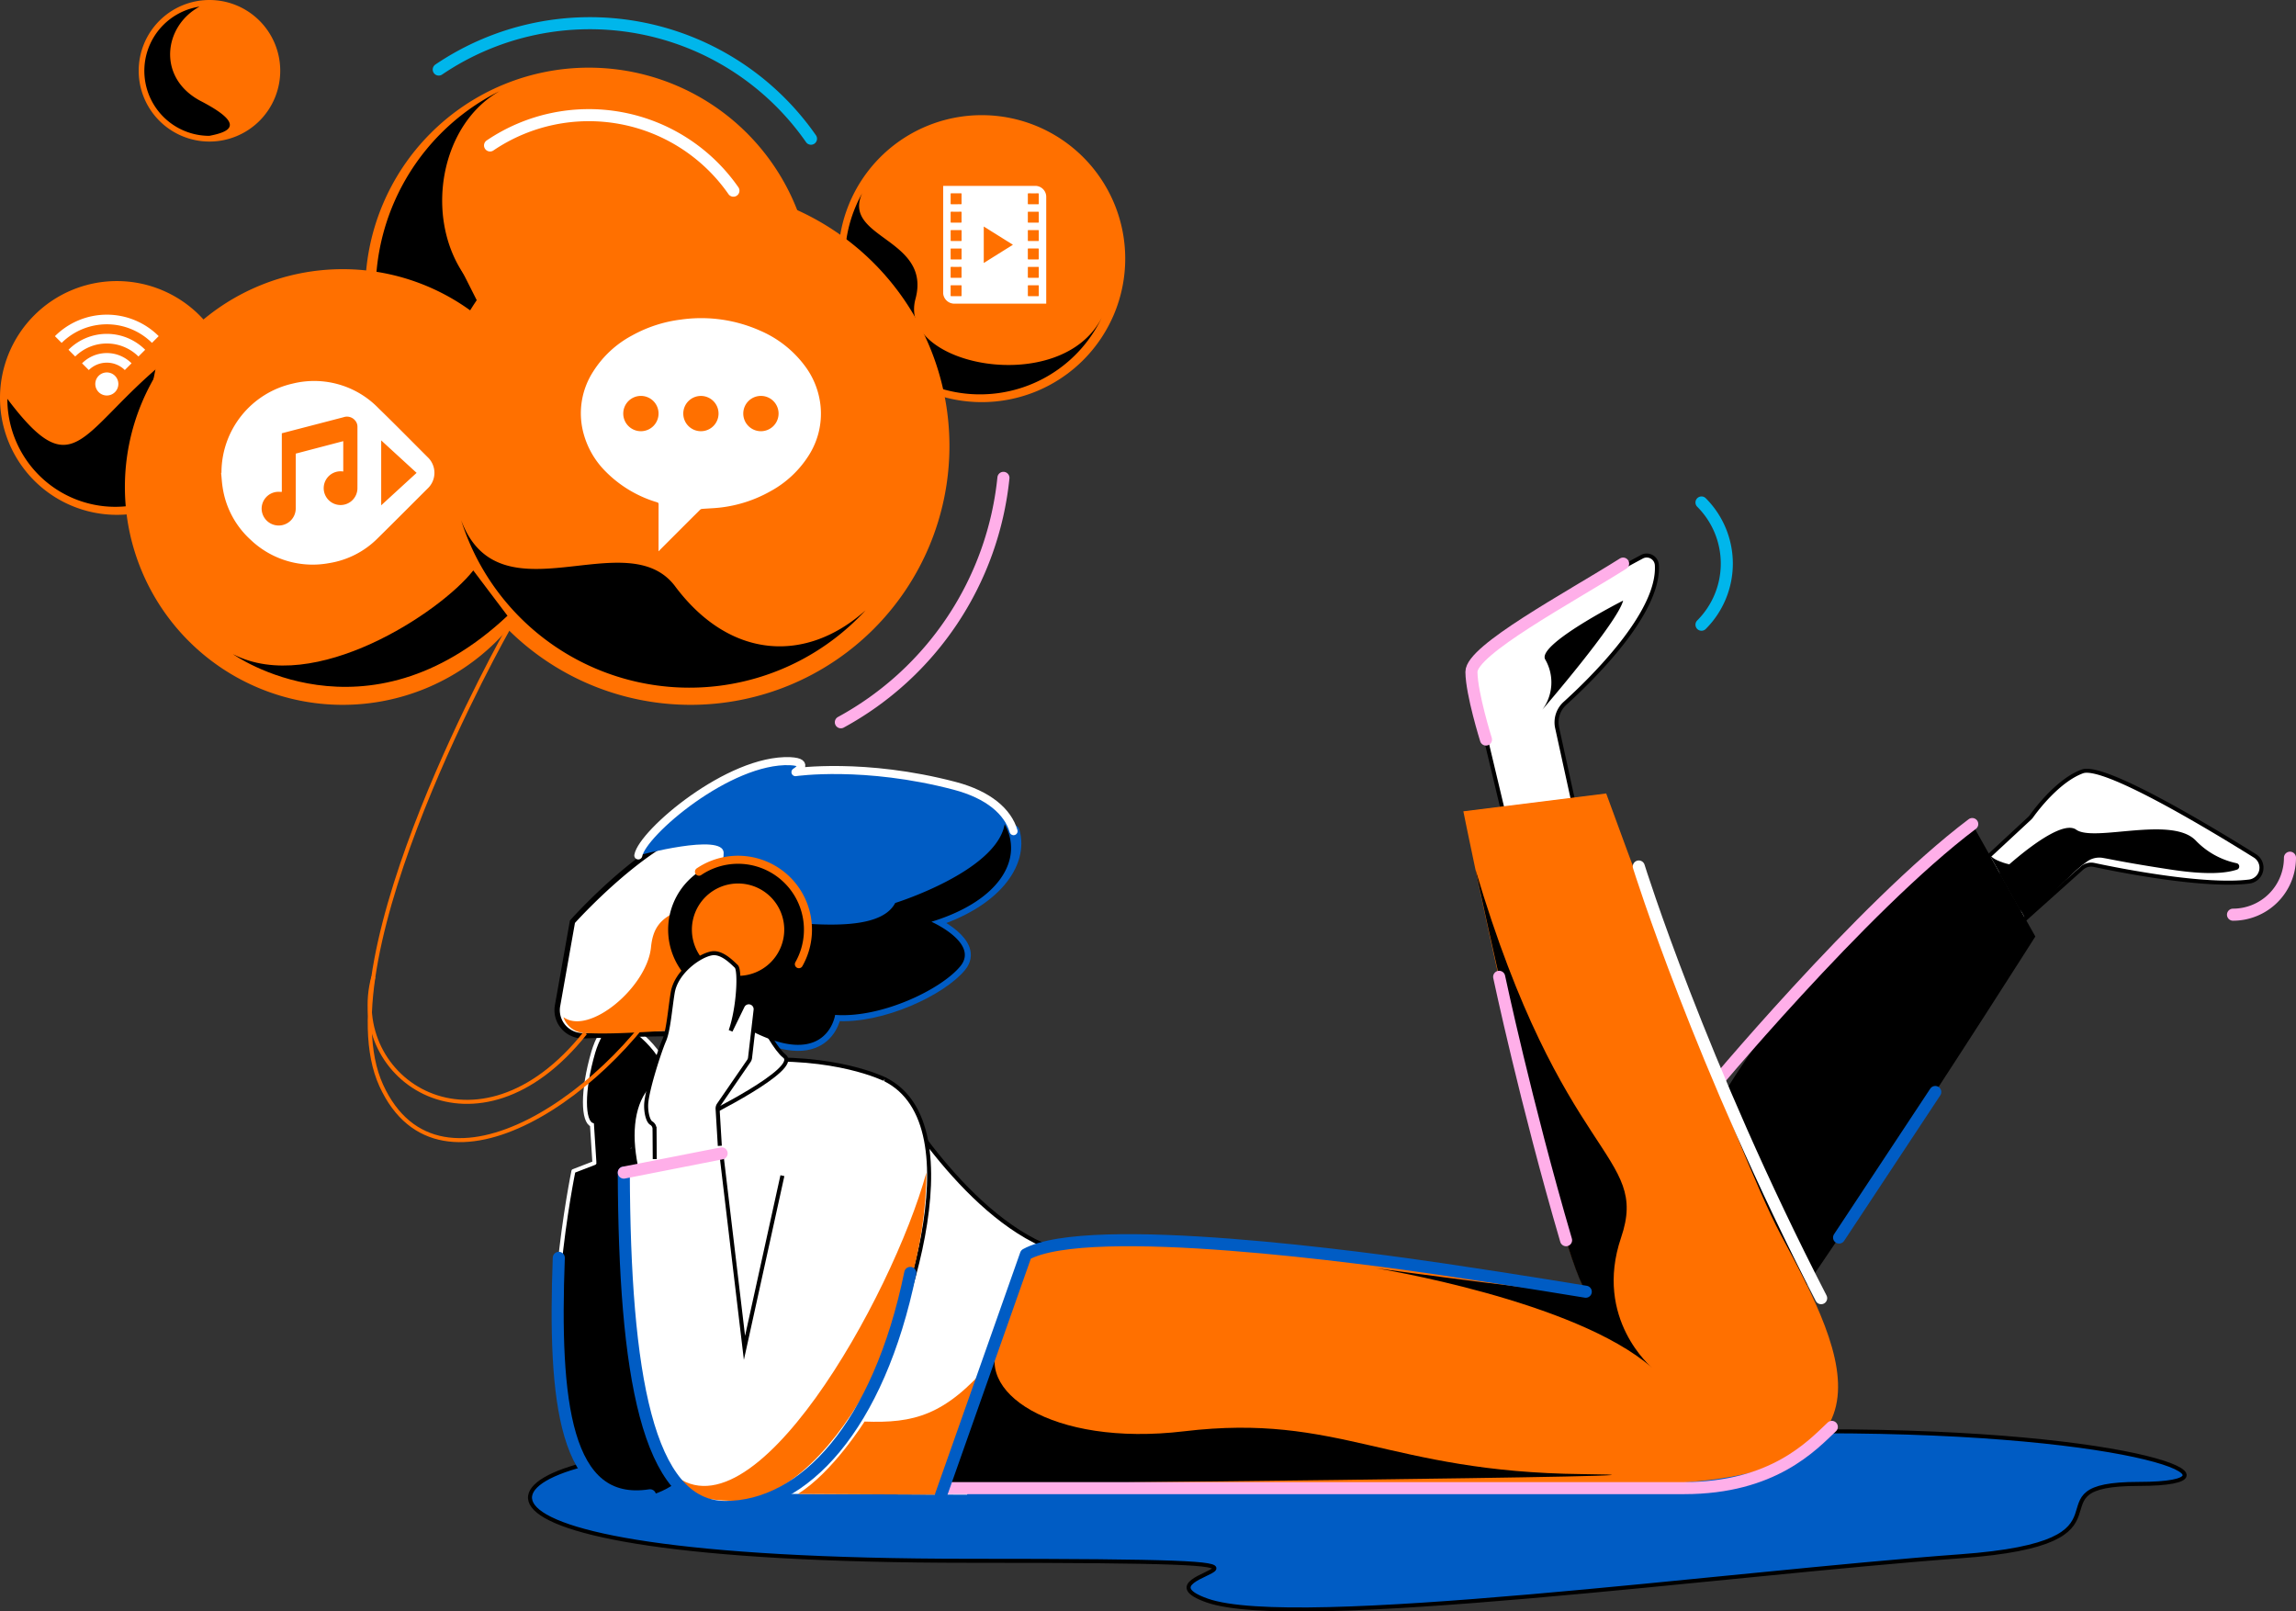 <svg xmlns="http://www.w3.org/2000/svg" width="571.001" height="400.715" viewBox="0 0 571.001 400.715">
  <rect x="0" y="0" width="571.001" height="400.715" fill="#333333" stroke="none"/>
  <g id="Group_6924" data-name="Group 6924" transform="translate(-789.462 -219.399)">
    <path id="Path_3" data-name="Path 3" d="M177.364,348.147l-.793-12.343c-2.238-.819-2.531-8.216.328-18.078,0,0,2.039-7.268,5.5-7.63s13.559,8.75,12.626,13.831-9.682,20.408-9.682,20.408Z" transform="translate(760.11 163.306)"/>
    <path id="Path_4" data-name="Path 4" d="M177.364,348.147l-.793-12.343c-2.238-.819-2.531-8.216.328-18.078,0,0,2.039-7.268,5.5-7.63s13.559,8.75,12.626,13.831-9.682,20.408-9.682,20.408Z" transform="translate(760.11 163.306)" fill="none" stroke="#fff" stroke-miterlimit="10" stroke-width="1"/>
    <path id="Path_5" data-name="Path 5" d="M176.358,325.971a6.633,6.633,0,0,1-5.225-2.28,6.564,6.564,0,0,1-1.332-5.411l3.66-20.65.127-.142c.762-.848,18.794-20.8,32.332-23.449a23.563,23.563,0,0,1,4.265-.316c10.768,0,33.427,4.227,34.726,17.292,1.389,13.959-27.8,19.884-32.664,20.772l1.734,13.324-.695.06c-.039,0-3.832.331-7.809.331-.857,0-1.723-.015-2.567-.051-.594-.025-1.478-.037-2.58-.037-5.427,0-16.285.28-23.648.552Z" transform="translate(758.367 150.979)" fill="#fff"/>
    <path id="Path_6" data-name="Path 6" d="M210.352,274.562c10.747,0,32.821,4.221,34.06,16.688,1.438,14.449-32.744,20.157-32.744,20.157l1.727,13.267s-3.756.328-7.75.328c-.846,0-1.7-.015-2.539-.051-.6-.025-1.5-.038-2.615-.038-5.493,0-16.321.281-23.667.552-.1,0-.2.005-.3.005a5.694,5.694,0,0,1-5.9-6.9l3.626-20.464s18.489-20.6,31.962-23.239a22.7,22.7,0,0,1,4.135-.3m0-1.339a24.226,24.226,0,0,0-4.392.328c-13.756,2.691-31.934,22.8-32.7,23.659l-.256.284-.067.376-3.626,20.464a7.031,7.031,0,0,0,7.217,8.476c.115,0,.23,0,.347-.007,7.351-.27,18.2-.55,23.617-.55,1.137,0,2,.012,2.558.036.8.035,1.675.052,2.6.052,4.006,0,7.711-.319,7.867-.333l1.391-.121-.179-1.386-1.564-12c6.415-1.233,33.98-7.365,32.585-21.38-1.344-13.52-24.426-17.895-35.393-17.895" transform="translate(758.198 150.809)"/>
    <path id="Path_7" data-name="Path 7" d="M210.446,307.665l1.727,13.267a93.648,93.648,0,0,1-10.289.277c-3.049-.13-17.623,1.306-25.618.767a5.728,5.728,0,0,1-5.434-3.938c6.383,4.656,20.777-7.476,21.768-17.352s7.6-9.278,32.827-17.17l13.428,5.122.321,7.674c-8.775,8.019-28.731,11.353-28.731,11.353" transform="translate(758.757 154.299)" fill="#ff7000"/>
    <path id="Path_8" data-name="Path 8" d="M184.734,285.206c1.01-5.589,22.57-24.049,37.751-23.443,5.379.273,1.33,2.73,1.33,2.73s17.111-2.512,39.6,3.4,19.216,26.151-5.785,33.8c0,0,11.913,5.286,7.2,11.046s-19.616,12.964-31.151,12.121c0,0-2.254,16.008-25.9,1.072L205.746,310.3s9.377.667,9.424-7.614-9.3-2.808-9.3-2.808-6.209-2.369-5.8-5.768,6.071-4.649,5.889-9.609-21.222.7-21.222.7" transform="translate(763.47 146.919)" fill="#005cc4"/>
    <path id="Path_9" data-name="Path 9" d="M135.768,301.808c-6.919,25.472,25.922,47.685,52.7,13.967" transform="translate(746.552 160.5)" fill="none" stroke="#ff7000" stroke-miterlimit="10" stroke-width="1"/>
    <path id="Path_10" data-name="Path 10" d="M443.779,301.98l15.882-14.211a3.464,3.464,0,0,1,3.036-.809c6.147,1.31,27.333,5.534,38.618,4.128A3.47,3.47,0,0,0,502.7,284.7c-11.47-7.16-37.66-22.927-42.9-21-6.039,2.215-11.55,9.586-12.656,11.133a3.479,3.479,0,0,1-.469.533L432.72,288.321" transform="translate(847.54 147.526)" fill="#fff"/>
    <path id="Path_11" data-name="Path 11" d="M443.779,301.98l15.882-14.211a3.464,3.464,0,0,1,3.036-.809c6.147,1.31,27.333,5.534,38.618,4.128A3.47,3.47,0,0,0,502.7,284.7c-11.47-7.16-37.66-22.927-42.9-21-6.039,2.215-11.55,9.586-12.656,11.133a3.479,3.479,0,0,1-.469.533L432.72,288.321" transform="translate(847.54 147.526)" fill="none" stroke="#000" stroke-miterlimit="10" stroke-width="1"/>
    <path id="Path_12" data-name="Path 12" d="M364.967,285.3l-4.134-18.873a6.362,6.362,0,0,1,1.936-6.082c6.741-6.1,23.525-22.522,22.866-34.336a2.524,2.524,0,0,0-3.7-2.146c-9.443,5.06-41.426,22.608-42.42,28.66-1,6.1,2.379,14.112,3.358,16.261a6.387,6.387,0,0,1,.408,1.185l4.35,18.241" transform="translate(815.881 133.973)" fill="#fff"/>
    <path id="Path_13" data-name="Path 13" d="M364.967,285.3l-4.134-18.873a6.362,6.362,0,0,1,1.936-6.082c6.741-6.1,23.525-22.522,22.866-34.336a2.524,2.524,0,0,0-3.7-2.146c-9.443,5.06-41.426,22.608-42.42,28.66-1,6.1,2.379,14.112,3.358,16.261a6.387,6.387,0,0,1,.408,1.185l4.35,18.241" transform="translate(815.881 133.973)" fill="none" stroke="#000" stroke-miterlimit="10" stroke-width="1"/>
    <path id="Path_14" data-name="Path 14" d="M469.833,301.4s-78.133,123.235-83.6,120.72-19.926-10.071-17.315-22.948S383.04,328.1,454.144,273.437Z" transform="translate(825.804 150.882)"/>
    <path id="Path_15" data-name="Path 15" d="M449.256,273.437c-27.494,20.709-66.234,67.394-66.234,67.394" transform="translate(830.692 150.882)" fill="none" stroke="#ffafe9" stroke-linecap="round" stroke-miterlimit="10" stroke-width="3"/>
    <path id="Path_16" data-name="Path 16" d="M208.6,391.229c-56.184,0-80.808,27.183,65.431,27.183,104.929,0,37.333,2.244,58.993,9.883,21.875,7.717,129.274-6.766,187.321-11,47.65-3.475,14.85-18,44.4-18s.9-13.087-78.7-13.087S208.6,391.229,208.6,391.229" transform="translate(756.651 189.113)" fill="#005cc4"/>
    <path id="Path_17" data-name="Path 17" d="M208.6,391.229c-56.184,0-80.808,27.183,65.431,27.183,104.929,0,37.333,2.244,58.993,9.883,21.875,7.717,129.274-6.766,187.321-11,47.65-3.475,14.85-18,44.4-18s.9-13.087-78.7-13.087S208.6,391.229,208.6,391.229Z" transform="translate(756.651 189.113)" fill="none" stroke="#000" stroke-miterlimit="10" stroke-width="1"/>
    <path id="Path_18" data-name="Path 18" d="M285.706,363.26c-21.976-9.811-39.32-41.185-39.32-41.185s-12.264-6.2-33.96-4.664-5.427-.358-18.576,2.677-12.889,22.513-3.026,39.966,24.371,63.25,39.17,63.25h55.712s21.976-50.232,0-60.043" transform="translate(763.111 165.706)" fill="#fff"/>
    <path id="Path_19" data-name="Path 19" d="M285.706,363.26c-21.976-9.811-39.32-41.185-39.32-41.185s-12.264-6.2-33.96-4.664-5.427-.358-18.576,2.677-12.889,22.513-3.026,39.966,24.371,63.25,39.17,63.25h55.712S307.682,373.071,285.706,363.26Z" transform="translate(763.111 165.706)" fill="none" stroke="#000" stroke-miterlimit="10" stroke-width="1"/>
    <path id="Path_20" data-name="Path 20" d="M258.44,407.23l-49.938-.221,14.69-36.294s31.939,29.872,44.253,2.446Z" transform="translate(771.527 183.86)" fill="#fff"/>
    <path id="Path_21" data-name="Path 21" d="M211.612,402.717c-13.563,22.479-26.44,18.962-31.864,14.457-19.129-15.889-5.943-77.79-5.943-77.79l15.024-5.909,2.021,44.857,7.359-38.035" transform="translate(758.263 171.235)"/>
    <path id="Path_22" data-name="Path 22" d="M261.809,382.378c10.771-11.754,139.228,9.285,139.228,9.285-10.557-20.777-30.444-119.469-30.444-119.469l35.524-4.44s32.334,88.995,43.336,109.57c16.566,30.985,32.883,62.239-37.865,62.239H241.743Z" transform="translate(782.796 148.955)" fill="#ff7000"/>
    <path id="Path_23" data-name="Path 23" d="M246.984,320.832c22.886,11.331,5.157,64.1-8.161,86.171-13.563,22.479-35.158,22.3-40.581,17.794-19.129-15.889-16.159-80.749-16.159-80.749l24.333-4.095,5.68,47.673,9.432-42.819" transform="translate(762.514 166.949)" fill="#fff"/>
    <path id="Path_24" data-name="Path 24" d="M246.984,320.832c22.886,11.331,5.157,64.1-8.161,86.171-13.563,22.479-35.158,22.3-40.581,17.794-19.129-15.889-16.159-80.749-16.159-80.749l24.333-4.095,5.68,47.673,9.432-42.819" transform="translate(762.514 166.949)" fill="none" stroke="#000" stroke-miterlimit="10" stroke-width="1"/>
    <path id="Path_25" data-name="Path 25" d="M265.156,351.59,244.3,411.033h20.86Z" transform="translate(783.662 177.377)" fill="#ff7000"/>
    <path id="Path_26" data-name="Path 26" d="M370.554,281.32s15.242,48.961,45.352,107.351" transform="translate(826.465 153.554)" fill="none" stroke="#fff" stroke-linecap="round" stroke-linejoin="round" stroke-width="3"/>
    <path id="Path_27" data-name="Path 27" d="M321.712,381.024s49.58,7.982,68.694,24.756c0,0-14.58-12.126-7.7-32.356,7.172-21.095-14.53-18.409-36.216-91.555,0,0,19.621,92.2,27.443,105.008,1.816,1.608-52.216-5.853-52.216-5.853" transform="translate(809.907 153.74)"/>
    <path id="Path_28" data-name="Path 28" d="M255.591,369.217c-7.52,12.571,12.481,26.7,45.587,22.751,38.479-4.586,50.652,10.155,99,10.649s-158.435,2.547-158.435,2.547Z" transform="translate(782.796 183.352)"/>
    <path id="Path_29" data-name="Path 29" d="M242.042,400.619H425.4c22.134,0,31.806-10.578,36.729-15.226" transform="translate(782.898 188.836)" fill="none" stroke="#ffafe9" stroke-linecap="round" stroke-miterlimit="10" stroke-width="3"/>
    <path id="Path_30" data-name="Path 30" d="M254.377,338.17c-8.487,30.82-43.637,93.717-63.746,74.255,0,0-.311,7.359,16.175,7.359,22.809,0,47.571-45.075,47.571-81.614" transform="translate(765.469 172.827)" fill="#ff7000"/>
    <path id="Path_31" data-name="Path 31" d="M182.039,338.17c.179,50.039,5.842,83.146,25.279,83.146s38.08-19.868,45.966-58.2" transform="translate(762.556 172.827)" fill="none" stroke="#005cc4" stroke-linecap="round" stroke-linejoin="round" stroke-width="3"/>
    <path id="Path_32" data-name="Path 32" d="M377.194,225.066c-13.607,8.567-37.776,21.482-37.723,26.944s3.617,16.811,3.617,16.811" transform="translate(815.927 134.483)" fill="none" stroke="#ffafe9" stroke-linecap="round" stroke-miterlimit="10" stroke-width="3"/>
    <path id="Path_33" data-name="Path 33" d="M372.73,231.939s-21.4,10.851-19.393,14.6a11.378,11.378,0,0,1-.7,12.532s18.8-21.768,20.093-27.132" transform="translate(820.391 136.813)"/>
    <path id="Path_34" data-name="Path 34" d="M262.267,373.448c-11.328,13.236-19.051,15.112-31.318,14.67,0,0-7.956,12.7-16.585,18l36.493.186Z" transform="translate(773.514 184.787)" fill="#ff7000"/>
    <line id="Line_3" data-name="Line 3" x1="24.333" y2="4.783" transform="translate(944.595 506.214)" fill="none" stroke="#ffafe9" stroke-linecap="round" stroke-miterlimit="10" stroke-width="3"/>
    <path id="Path_35" data-name="Path 35" d="M382.2,213.717a21.491,21.491,0,0,1,0,30.393" transform="translate(830.414 130.636)" fill="none" stroke="#00b6eb" stroke-linecap="round" stroke-linejoin="round" stroke-width="3"/>
    <path id="Path_37" data-name="Path 37" d="M272.226,274.76c2.334,8.045-4.8,17.745-20.429,22.526,0,0,11.913,5.286,7.2,11.045s-19.618,12.964-31.151,12.121c0,0-2.254,16.008-25.9,1.073" transform="translate(769.305 151.33)" fill="none" stroke="#005cc4" stroke-linecap="round" stroke-linejoin="round" stroke-width="3"/>
    <path id="Path_38" data-name="Path 38" d="M184.734,285.206c1.01-5.589,22.57-24.049,37.751-23.443,5.379.273,1.33,2.73,1.33,2.73s17.111-2.512,39.6,3.4c8.433,2.217,13.244,6.449,14.645,11.276" transform="translate(763.47 146.919)" fill="none" stroke="#fff" stroke-linecap="round" stroke-linejoin="round" stroke-width="2"/>
    <path id="Path_39" data-name="Path 39" d="M207.6,300.907s7.624,17.732,11.719,20.933-20.041,15.038-20.041,15.038-2.021-17.652-9.368-14.2" transform="translate(765.225 160.194)" fill="#fff"/>
    <path id="Path_40" data-name="Path 40" d="M207.6,300.907s7.624,17.732,11.719,20.933-20.041,15.038-20.041,15.038-2.021-17.652-9.368-14.2" transform="translate(765.225 160.194)" fill="none" stroke="#000" stroke-miterlimit="10" stroke-width="1"/>
    <path id="Path_41" data-name="Path 41" d="M199.737,332.647c0-10.764-.407-24.768-2.511-22.257s-6.921,8.279-6.921,8.279,6.379-3.325,9.432,13.978" transform="translate(765.358 163.309)" fill="#ff7000"/>
    <line id="Line_4" data-name="Line 4" x1="23.923" y2="36.198" transform="translate(1246.83 490.948)" fill="none" stroke="#005cc4" stroke-linecap="round" stroke-linejoin="round" stroke-width="3"/>
    <path id="Path_42" data-name="Path 42" d="M344.621,301.808s6.619,31.265,16.641,65.5" transform="translate(817.673 160.5)" fill="none" stroke="#ffafe9" stroke-linecap="round" stroke-miterlimit="10" stroke-width="3"/>
    <path id="Path_43" data-name="Path 43" d="M212.069,321.774c-15.83,30.216-59.719,61.047-74.353,28.965s31.57-113.591,31.57-113.591" transform="translate(746.559 138.579)" fill="none" stroke="#ff7000" stroke-miterlimit="10" stroke-width="1"/>
    <path id="Path_44" data-name="Path 44" d="M178.8,336.383l-5.225,2.014s-2.276,11.107-3.522,24.183" transform="translate(758.492 172.221)" fill="none" stroke="#fff" stroke-linecap="round" stroke-linejoin="round" stroke-width="1"/>
    <path id="Path_45" data-name="Path 45" d="M170.038,354c-1.33,35.56,1.375,62.338,22.691,59.046" transform="translate(758.392 178.192)" fill="none" stroke="#005cc4" stroke-linecap="round" stroke-linejoin="round" stroke-width="3"/>
    <path id="Path_46" data-name="Path 46" d="M401.31,363.534s-16.81-2.794-35.393-5.547S277.754,345.6,262.082,354.25l-21.14,59.9" transform="translate(782.525 177.083)" fill="none" stroke="#005cc4" stroke-linecap="round" stroke-linejoin="round" stroke-width="3"/>
    <path id="Path_47" data-name="Path 47" d="M437.513,285.461s14.7-14.02,19.122-10.861,23.694-3.514,29.7,2.666a19.67,19.67,0,0,0,10.166,5.668.827.827,0,0,1,.114,1.6c-2.772.9-7.426,1.373-16.641-.04-11.686-1.792-14.366-2.493-16.94-2.911a5.268,5.268,0,0,0-3.563.84l-16.689,12.425Z" transform="translate(849.165 151.119)"/>
    <path id="Path_48" data-name="Path 48" d="M435.571,278.934c2.329,4.151,20.84,4.713,23.217,2.722l-14.137,13.461Z" transform="translate(848.506 152.745)"/>
    <path id="Path_49" data-name="Path 49" d="M200.428,306.324l2.037,15.636c23.643,14.935,25.9-1.073,25.9-1.073,11.533.845,26.433-6.363,31.151-12.122s-7.2-11.043-7.2-11.043c17.23-5.274,22.943-15.827,18.211-24.248-2.1,11.748-27.223,19.578-27.223,19.578-3.834,7.342-20.479,5.482-33.582,4.092a8.282,8.282,0,0,1,.133,1.567c-.048,8.282-9.425,7.614-9.425,7.614" transform="translate(768.79 150.894)"/>
    <path id="Path_50" data-name="Path 50" d="M293.237,177.467a35.682,35.682,0,1,1-35.682-35.682,35.682,35.682,0,0,1,35.682,35.682" transform="translate(776.06 106.25)" fill="#ff7000"/>
    <path id="Path_51" data-name="Path 51" d="M240.657,182.566c4.08-15.06-18.381-15.049-13.26-26.266a33.582,33.582,0,1,0,59.589,30.911c-10.067,19.879-50.854,12.06-46.329-4.645" transform="translate(776.477 111.171)"/>
    <path id="Path_52" data-name="Path 52" d="M266.99,184.205h-.237q-11.31,0-22.619.007a2.794,2.794,0,0,1-2.766-2.438,2.119,2.119,0,0,1-.009-.292V154.927c.072,0,.137-.009.2-.009q11.382,0,22.765,0a2.743,2.743,0,0,1,2.627,2.27,3.339,3.339,0,0,1,.037.49q0,13.148,0,26.294Zm-15.538-10.111,7.253-4.534-7.253-4.533Zm-6.879-14.606c.39,0,.779-.005,1.17,0,.137,0,.191-.028.19-.181-.008-.786-.007-1.573,0-2.359,0-.131-.028-.182-.171-.181-.791.007-1.584.005-2.377,0-.122,0-.173.027-.171.162q.008,1.2,0,2.4c0,.134.05.163.171.161.4-.005.793,0,1.189,0m20.559-1.348c0-.391-.005-.781,0-1.17,0-.146-.031-.2-.19-.2-.779.009-1.56.007-2.341,0-.137,0-.192.028-.19.181.008.786.005,1.573,0,2.359,0,.13.028.182.171.181q1.187-.01,2.377,0c.143,0,.174-.051.171-.181-.007-.39,0-.781,0-1.17m-20.569,5.92c.39,0,.779-.005,1.17,0,.145,0,.2-.029.2-.189-.008-.781-.007-1.561,0-2.341,0-.137-.027-.193-.179-.191-.786.008-1.573.007-2.359,0-.13,0-.182.028-.181.17q.008,1.189,0,2.378c0,.142.05.174.181.171.39-.007.779,0,1.17,0m20.569-1.334c0-.408,0-.817,0-1.225,0-.119-.038-.158-.157-.158q-1.207.006-2.414,0c-.111,0-.149.036-.149.147q.006,1.207,0,2.414c0,.119.036.158.157.158q1.2-.006,2.4,0c.127,0,.17-.037.167-.166-.007-.39,0-.781,0-1.17m-21.917,4.549c0,.39.005.781,0,1.17,0,.138.028.191.181.19.786-.007,1.572-.005,2.359,0,.13,0,.182-.029.181-.173-.007-.791-.005-1.584,0-2.377,0-.122-.028-.173-.162-.171q-1.2.008-2.4,0c-.134,0-.163.05-.162.171.007.4,0,.793,0,1.189m20.547,1.358c.4,0,.8,0,1.208,0,.094,0,.165,0,.163-.13q0-1.225,0-2.45c0-.106-.039-.137-.141-.137q-1.215,0-2.432,0c-.114,0-.146.04-.146.15q.006,1.207,0,2.413c0,.122.041.157.159.155.4-.005.793,0,1.188,0m-20.547,3.2c0,.4.005.793,0,1.188,0,.138.027.193.181.191.786-.008,1.572-.007,2.358,0,.131,0,.183-.028.182-.171-.007-.793-.005-1.585,0-2.377,0-.122-.028-.173-.162-.171q-1.2.008-2.4,0c-.134,0-.163.048-.162.171.007.39,0,.779,0,1.17m20.55,1.375c.391,0,.781-.005,1.17,0,.146,0,.2-.031.2-.19-.008-.779-.007-1.56,0-2.341,0-.137-.028-.191-.181-.19-.786.008-1.572.007-2.358,0-.131,0-.183.028-.182.171q.01,1.187,0,2.377c0,.142.051.174.181.171.391-.007.781,0,1.17,0m-19.2,4.573c.39,0,.781-.007,1.17,0,.146,0,.2-.031.2-.19-.008-.781-.007-1.561,0-2.341,0-.138-.027-.193-.181-.191-.786.008-1.572.007-2.358,0-.131,0-.182.029-.181.171q.008,1.189,0,2.377c0,.143.05.174.181.171.39-.007.779,0,1.17,0m17.854-1.367c0,.39.005.781,0,1.17,0,.146.031.2.19.2.781-.008,1.561-.007,2.341,0,.138,0,.193-.027.192-.179-.008-.787-.007-1.573,0-2.359,0-.131-.028-.182-.171-.181q-1.189.008-2.377,0c-.143,0-.174.05-.171.181.007.39,0,.781,0,1.17M245.931,181c0-.39-.005-.779,0-1.17,0-.149-.036-.2-.193-.2q-1.171.01-2.341,0c-.141,0-.19.033-.189.183q.012,1.171,0,2.341c0,.149.038.2.193.2.781-.008,1.561-.007,2.341,0,.141,0,.193-.033.189-.183-.011-.39,0-.779,0-1.17m17.838,1.351c.39,0,.781-.007,1.17,0,.149,0,.2-.036.2-.191-.008-.781-.007-1.561,0-2.341,0-.142-.034-.19-.182-.189q-1.171.01-2.341,0c-.149,0-.2.036-.2.193.008.779.007,1.56,0,2.341,0,.141.033.191.183.189.39-.011.781,0,1.17,0" transform="translate(782.666 110.702)" fill="#fff"/>
    <path id="Path_53" data-name="Path 53" d="M124.314,201.662A29.065,29.065,0,1,1,95.248,172.6a29.066,29.066,0,0,1,29.066,29.066" transform="translate(723.279 116.695)" fill="#ff7000"/>
    <path id="Path_54" data-name="Path 54" d="M94.4,223.813a26.834,26.834,0,0,0,26.518-22.819c-4.19-11.031-9.476-17.379-15.929-11.845-19.665,16.872-21.209,29.361-37.443,7.81A26.854,26.854,0,0,0,94.4,223.813" transform="translate(723.743 121.617)"/>
    <path id="Path_55" data-name="Path 55" d="M245.243,188.579a55.615,55.615,0,1,1-55.616-55.615,55.615,55.615,0,0,1,55.616,55.615" transform="translate(746.274 103.26)" fill="#ff7000"/>
    <path id="Path_56" data-name="Path 56" d="M187.067,195.189c-40.146,2.726-43.11-44.936-20.286-57.871a55.6,55.6,0,0,0-9.759,93.355c23.209-11.968,47.117-36.643,30.045-35.484" transform="translate(746.932 104.736)"/>
    <path id="Path_57" data-name="Path 57" d="M197.719,224.557a54.17,54.17,0,1,1-54.17-54.17,54.171,54.171,0,0,1,54.17,54.17" transform="translate(731.143 115.947)" fill="#ff7000"/>
    <path id="Path_58" data-name="Path 58" d="M127.143,138a17.6,17.6,0,1,1-17.6-17.6,17.6,17.6,0,0,1,17.6,17.6" transform="translate(732.011 99)" fill="#ff7000"/>
    <path id="Path_59" data-name="Path 59" d="M107.075,145.14c-11.029-5.747-9.291-18.7-.344-23.512a16.157,16.157,0,0,0,2.429,32.132c5.14-.986,9.091-2.8-2.085-8.621" transform="translate(732.368 99.417)"/>
    <path id="Path_60" data-name="Path 60" d="M275.116,219.522a64.369,64.369,0,1,1-64.369-64.369,64.37,64.37,0,0,1,64.369,64.369" transform="translate(750.466 110.782)" fill="#ff7000"/>
    <path id="Path_61" data-name="Path 61" d="M262.785,209.144a78.219,78.219,0,0,1-40.431,60.778" transform="translate(776.223 129.086)" fill="none" stroke="#ffafe9" stroke-linecap="round" stroke-miterlimit="10" stroke-width="3"/>
    <path id="Path_62" data-name="Path 62" d="M205.068,233.47c-12.111-16.162-43.739,8.949-53.238-16.459A59.508,59.508,0,0,0,252.4,239.419c-14.665,13.134-33.613,12.363-47.337-5.949" transform="translate(752.315 131.753)"/>
    <path id="Path_63" data-name="Path 63" d="M154.4,236.114c-9.95-11.186-14.448-27.681-14.448-27.681l15.423-31.222,5.083,4.874Z" transform="translate(748.287 118.26)" fill="#ff7000"/>
    <path id="Path_64" data-name="Path 64" d="M104.379,178.664l5.995,4.683-16.02,13.924,1.971-10.1Z" transform="translate(732.83 118.753)" fill="#ff7000"/>
    <path id="Path_65" data-name="Path 65" d="M169.215,226.338c-8.176,10.444-39.661,31.2-59.755,20.822,0,0,32.973,23.563,68.264-9.55Z" transform="translate(737.951 134.915)"/>
    <path id="Path_66" data-name="Path 66" d="M156.425,185.928l-4.6-9.115,16.107-23.379,56.821-1.938,8.887,8.6,2.318,8.721Z" transform="translate(752.315 109.543)" fill="#ff7000"/>
    <path id="Path_67" data-name="Path 67" d="M157.2,149.318a43.817,43.817,0,0,1,60.523,11.246" transform="translate(754.135 106.25)" fill="none" stroke="#fff" stroke-linecap="round" stroke-linejoin="round" stroke-width="3"/>
    <path id="Path_68" data-name="Path 68" d="M147.67,136.231a67.021,67.021,0,0,1,92.575,17.2" transform="translate(750.904 100.461)" fill="none" stroke="#00b6eb" stroke-linecap="round" stroke-linejoin="round" stroke-width="3"/>
    <path id="Path_69" data-name="Path 69" d="M107.335,213.971a22.7,22.7,0,0,1,17.734-22.183,22.274,22.274,0,0,1,21.322,6.134c4.123,4,8.148,8.1,12.216,12.162a5.346,5.346,0,0,1,0,7.8c-4.13,4.12-8.246,8.255-12.4,12.352a21.873,21.873,0,0,1-12.1,6.2,22.355,22.355,0,0,1-19.548-5.827,21.95,21.95,0,0,1-6.911-12.857c-.21-1.241-.269-2.509-.4-3.765l.076-.008m18.482-4.771,11.817-3.1v7.544l-.189-.021a4.194,4.194,0,1,0,3.714,4.269c.019-5.118.008-10.237.005-15.356a2.365,2.365,0,0,0-.572-1.569,2.629,2.629,0,0,0-2.9-.817q-6.421,1.679-12.846,3.341c-.822.214-1.646.431-2.492.653v14.57c-.449,0-.87-.036-1.284.005a4.2,4.2,0,0,0-3.73,4.358,4.241,4.241,0,0,0,8.475-.279q0-6.6,0-13.208Zm21.253-3.289v16.143c2.955-2.709,5.87-5.382,8.805-8.07l-8.805-8.073" transform="translate(737.205 122.995)" fill="#fff"/>
    <path id="Path_70" data-name="Path 70" d="M225.054,297.456a17.388,17.388,0,1,1-17.388-17.388,17.388,17.388,0,0,1,17.388,17.388" transform="translate(765.349 153.13)"/>
    <path id="Path_71" data-name="Path 71" d="M196,283.037a17.392,17.392,0,0,1,24.847,23" transform="translate(767.29 153.129)" fill="none" stroke="#ff7000" stroke-linecap="round" stroke-miterlimit="10" stroke-width="2"/>
    <path id="Path_72" data-name="Path 72" d="M217.655,295.962a11.484,11.484,0,1,1-11.485-11.485,11.483,11.483,0,0,1,11.485,11.485" transform="translate(766.844 154.624)" fill="#ff7000"/>
    <path id="Path_73" data-name="Path 73" d="M188.332,348.631l-.051-7.5a1.677,1.677,0,0,0-.824-1.46c-.757-.438-1.308-2.442-1.265-4.492.071-3.44,3.381-13.6,4.466-16.035s1.481-7.966,2.141-11.923c.857-5.13,6.613-9.212,9.688-9.755,2.437-.43,4.881,2.054,6.123,3.238,1,.951.612,10.206-1.407,16l2.979-6.109a1.708,1.708,0,0,1,3.231.947l-1.383,11.9a1.709,1.709,0,0,1-.289.771l-7.481,10.87a1.7,1.7,0,0,0-.3,1.046l.553,9.2" transform="translate(763.963 159.011)" fill="#fff"/>
    <path id="Path_74" data-name="Path 74" d="M188.332,348.631l-.051-7.5a1.677,1.677,0,0,0-.824-1.46c-.757-.438-1.308-2.442-1.265-4.492.071-3.44,3.381-13.6,4.466-16.035s1.481-7.966,2.141-11.923c.857-5.13,6.613-9.212,9.688-9.755,2.437-.43,4.881,2.054,6.123,3.238,1,.951.612,10.206-1.407,16l2.979-6.109a1.708,1.708,0,0,1,3.231.947l-1.383,11.9a1.709,1.709,0,0,1-.289.771l-7.481,10.87a1.7,1.7,0,0,0-.3,1.046l.553,9.2" transform="translate(763.963 159.011)" fill="none" stroke="#000" stroke-miterlimit="10" stroke-width="1"/>
    <path id="Path_75" data-name="Path 75" d="M78.056,185.856l-1.672-1.671a18.254,18.254,0,0,1,25.808-.009l-1.675,1.674a15.959,15.959,0,0,0-22.461.007" transform="translate(726.738 118.811)" fill="#fff"/>
    <path id="Path_76" data-name="Path 76" d="M80.574,188.028l-1.671-1.67a13.472,13.472,0,0,1,19.072,0L96.3,188.031a11.177,11.177,0,0,0-15.727,0" transform="translate(727.592 120.02)" fill="#fff"/>
    <path id="Path_77" data-name="Path 77" d="M81.423,188.516a8.713,8.713,0,0,1,12.311-.005l-1.678,1.678a6.382,6.382,0,0,0-8.955.005l-1.678-1.678" transform="translate(728.446 121.228)" fill="#fff"/>
    <path id="Path_78" data-name="Path 78" d="M86.749,195.3a2.867,2.867,0,1,1,2.867-2.86,2.868,2.868,0,0,1-2.867,2.86" transform="translate(729.279 122.449)" fill="#fff"/>
    <path id="Path_79" data-name="Path 79" d="M193.387,237.346v-.383c0-3.735,0-7.468.008-11.2,0-.3-.1-.4-.376-.494a29.953,29.953,0,0,1-12.758-7.619,21.11,21.11,0,0,1-5.692-10.152,19.119,19.119,0,0,1,2.525-14.682,25.773,25.773,0,0,1,9.713-9.029,33.487,33.487,0,0,1,12.13-3.95,36.015,36.015,0,0,1,19.721,2.758,27.256,27.256,0,0,1,11.079,8.708,19.911,19.911,0,0,1,3.947,10.1,19.291,19.291,0,0,1-2.951,12.225,25.872,25.872,0,0,1-9.543,8.912,33,33,0,0,1-12.214,4.013c-1.587.2-3.195.236-4.791.364a.883.883,0,0,0-.5.242q-4.989,4.969-9.961,9.954a2.378,2.378,0,0,0-.228.308l-.109-.071m0-34.143a4.389,4.389,0,1,0-4.4,4.388,4.392,4.392,0,0,0,4.4-4.388m29.849.007a4.389,4.389,0,1,0-4.407,4.381,4.391,4.391,0,0,0,4.407-4.381m-14.929-.02a4.385,4.385,0,1,0-4.381,4.4,4.384,4.384,0,0,0,4.381-4.4" transform="translate(759.852 119.034)" fill="#fff"/>
    <path id="Path_84" data-name="Path 84" d="M500.911,281.869a14.167,14.167,0,0,1-14.167,14.167" transform="translate(858.052 150.82)" fill="none" stroke="#ffafe9" stroke-linecap="round" stroke-miterlimit="10" stroke-width="3"/>
  </g>
</svg>
